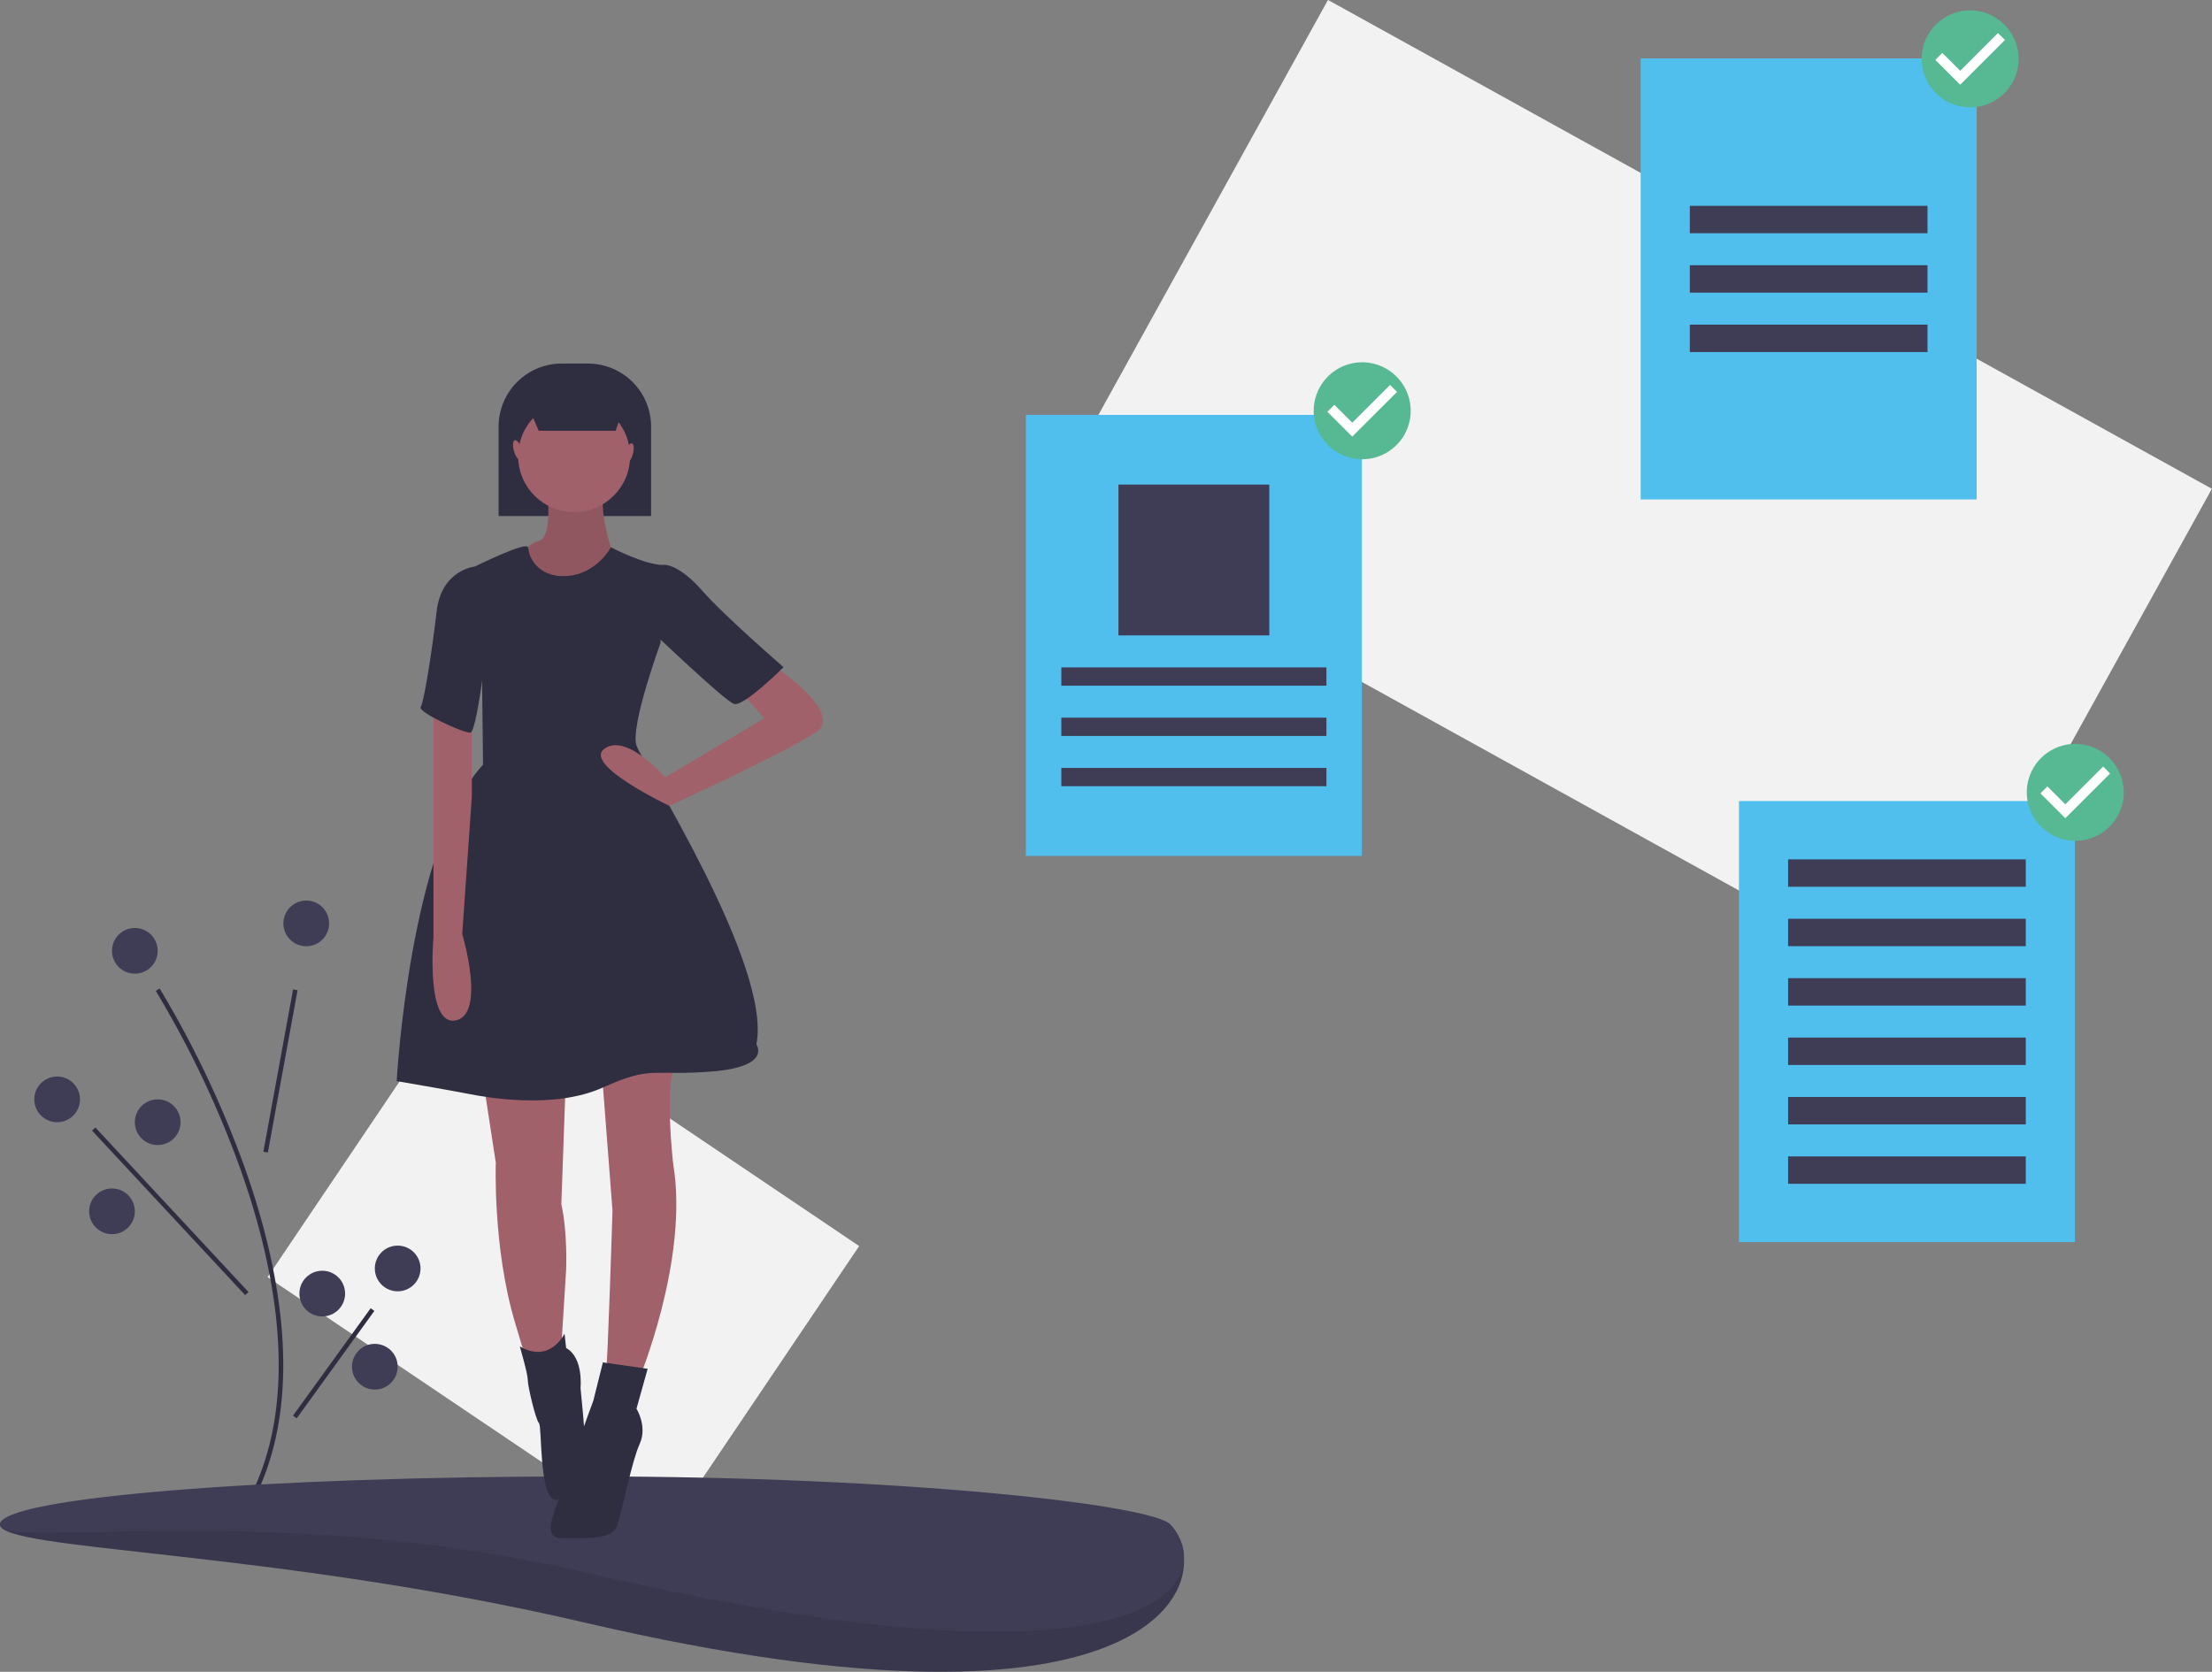 <svg id="a8c3e3ad-ef53-4a9e-a620-842318013c49" data-name="Layer 1" xmlns="http://www.w3.org/2000/svg" width="967.858" height="731.613" viewBox="0 0 967.858 731.613"><rect x="0" y="0" width="967.858" height="731.613" fill="#808080" stroke="none"/><title>done checking</title><rect x="259.071" y="558.295" width="207" height="156" transform="translate(301.665 -178.163) rotate(33.995)" fill="#f2f2f2"/><path d="M226.96,740.754l-1.777-.918c23.082-44.624,10.739-102.575-3.679-143.332a439.291,439.291,0,0,0-37.278-78.675l1.69-1.068a441.537,441.537,0,0,1,37.472,79.075C237.939,636.966,250.369,695.495,226.96,740.754Z" transform="translate(-116.071 -84.194)" fill="#2f2e41"/><rect x="202.481" y="551.795" width="72.18" height="1.999" transform="matrix(0.18, -0.984, 0.984, 0.18, -464.174, 603.925)" fill="#2f2e41"/><rect x="189.571" y="565.119" width="2.001" height="98.351" transform="translate(-483.486 210.216) rotate(-42.94)" fill="#2f2e41"/><rect x="233.067" y="679.795" width="58.009" height="2" transform="translate(-559.264 410.148) rotate(-54.137)" fill="#2f2e41"/><circle cx="134" cy="404.101" r="10" fill="#3f3d56"/><circle cx="25" cy="481.101" r="10" fill="#3f3d56"/><circle cx="69" cy="491.101" r="10" fill="#3f3d56"/><circle cx="49" cy="530.101" r="10" fill="#3f3d56"/><circle cx="174" cy="555.101" r="10" fill="#3f3d56"/><circle cx="141" cy="566.101" r="10" fill="#3f3d56"/><circle cx="164" cy="598.101" r="10" fill="#3f3d56"/><circle cx="59" cy="416.101" r="10" fill="#3f3d56"/><path d="M628.071,751.295c21.213,22.741-1.823,102.249-256,43-137.694-32.096-256-31.402-256-43s114.615,1,256,1S620.16,742.814,628.071,751.295Z" transform="translate(-116.071 -84.194)" fill="#3f3d56"/><path d="M628.071,751.295c21.213,22.741-1.823,102.249-256,43-137.694-32.096-256-31.402-256-43s114.615,1,256,1S620.16,742.814,628.071,751.295Z" transform="translate(-116.071 -84.194)" opacity="0.1"/><path d="M628.071,751.295c21.213,22.741-1.823,80.249-256,21-137.694-32.096-256-9.402-256-21s114.615-21,256-21S620.16,742.814,628.071,751.295Z" transform="translate(-116.071 -84.194)" fill="#3f3d56"/><path d="M245.771,159.101H257.274A27.612,27.612,0,0,1,284.886,186.713v39.115a0,0,0,0,1,0,0h-66.727a0,0,0,0,1,0,0v-39.115a27.612,27.612,0,0,1,27.612-27.612Z" fill="#2f2e41"/><path d="M355.391,297.123s2.798,22.382-3.497,23.78-9.093,9.792-9.093,9.792L363.784,343.984l21.682-4.197-2.098-16.087s-5.595-16.087-2.798-26.578S355.391,297.123,355.391,297.123Z" transform="translate(-116.071 -84.194)" fill="#a0616a"/><path d="M355.391,297.123s2.798,22.382-3.497,23.78-9.093,9.792-9.093,9.792L363.784,343.984l21.682-4.197-2.098-16.087s-5.595-16.087-2.798-26.578S355.391,297.123,355.391,297.123Z" transform="translate(-116.071 -84.194)" opacity="0.1"/><path d="M327.414,556.609l5.595,36.37s-1.399,37.069,8.393,69.942L351.194,695.795l9.792-11.191L363.784,639.841s.699-16.087-2.098-28.676l2.098-58.752Z" transform="translate(-116.071 -84.194)" fill="#a0616a"/><path d="M379.171,550.315l4.896,63.648s-2.098,67.844-2.798,69.942,13.988,4.896,13.988,4.896,22.382-53.156,15.387-95.122c0,0-4.197-35.671,1.399-44.763S379.171,550.315,379.171,550.315Z" transform="translate(-116.071 -84.194)" fill="#a0616a"/><circle cx="251.21" cy="199.64" r="24.48" fill="#a0616a"/><path d="M347.697,326.499s2.798,10.491,16.087,9.792,19.584-12.59,19.584-12.59,16.087,8.393,23.78,7.694l-2.098,34.272s-13.289,36.37-10.491,44.763,59.451,96.521,52.457,130.792c0,0,6.994,9.792-19.584,11.89s-25.879-2.798-47.561,6.994-51.757,4.197-58.752,2.798-31.474-5.595-31.474-5.595S295.24,453.794,327.414,418.823l-.699-62.948-2.798-23.78s22.567-11.191,23.174-8.393Z" transform="translate(-116.071 -84.194)" fill="#2f2e41"/><path d="M451.212,373.36s35.671,22.382,21.682,31.474-63.931,32.007-63.931,32.007-38.185-18.018-28.393-25.012,26.578,12.59,26.578,12.59l43.364-25.879L439.322,385.95Z" transform="translate(-116.071 -84.194)" fill="#a0616a"/><path d="M305.732,392.245v102.116s-3.497,39.168,9.792,36.37,2.798-37.769,2.798-37.769L322.518,432.811V399.239Z" transform="translate(-116.071 -84.194)" fill="#a0616a"/><path d="M363.085,667.818s-6.295,13.289-19.584,5.595c0,0,3.497,11.89,3.497,14.688s3.497,17.486,4.896,18.884,0,32.174,6.994,33.572,13.289-16.087,13.289-22.382-2.098-26.578-2.098-26.578,1.399-13.289-6.295-17.486Z" transform="translate(-116.071 -84.194)" fill="#2f2e41"/><path d="M399.455,683.205l-19.584-2.798-4.197,16.786S364.483,727.269,363.784,732.165s-13.289,25.179-2.098,25.179,22.382.699,24.48-5.595,6.295-27.977,9.792-35.671-1.399-15.387-1.399-15.387Z" transform="translate(-116.071 -84.194)" fill="#2f2e41"/><path d="M400.854,334.192l6.295-2.798s6.295,0,16.087,11.191,35.671,33.572,35.671,33.572-17.486,17.486-21.682,16.087-36.37-32.174-36.37-32.174Z" transform="translate(-116.071 -84.194)" fill="#2f2e41"/><path d="M327.414,332.094h-3.497s-14.688,1.399-16.786,19.584-5.595,39.867-6.994,41.965,18.185,11.191,21.682,11.191,9.093-54.555,9.093-54.555Z" transform="translate(-116.071 -84.194)" fill="#2f2e41"/><polygon points="269.403 188.506 235.713 188.506 228.086 170.976 275.124 170.976 269.403 188.506" fill="#2f2e41"/><ellipse cx="342.608" cy="281.182" rx="1.696" ry="4.524" transform="translate(-180.793 22.272) rotate(-16.16)" fill="#a0616a"/><ellipse cx="391.314" cy="282.581" rx="4.524" ry="1.696" transform="translate(-105.084 495.591) rotate(-73.84)" fill="#a0616a"/><rect x="608.071" y="175.295" width="442" height="254" transform="matrix(0.875, 0.484, -0.484, 0.875, 133.836, -447.714)" fill="#f2f2f2"/><rect x="448.88" y="181.563" width="147" height="193" fill="#51bfee"/><rect x="489.38" y="212.063" width="66" height="66" fill="#3f3d56"/><rect x="464.38" y="292.063" width="116" height="8" fill="#3f3d56"/><rect x="464.38" y="314.063" width="116" height="8" fill="#3f3d56"/><rect x="464.38" y="336.063" width="116" height="8" fill="#3f3d56"/><rect x="760.88" y="350.563" width="147" height="193" fill="#51bfee"/><rect x="782.38" y="376.063" width="104" height="12" fill="#3f3d56"/><rect x="782.38" y="402.063" width="104" height="12" fill="#3f3d56"/><rect x="782.38" y="428.063" width="104" height="12" fill="#3f3d56"/><rect x="782.38" y="454.063" width="104" height="12" fill="#3f3d56"/><rect x="782.38" y="480.063" width="104" height="12" fill="#3f3d56"/><rect x="782.38" y="506.063" width="104" height="12" fill="#3f3d56"/><rect x="717.88" y="25.563" width="147" height="193" fill="#51bfee"/><rect x="739.38" y="90.063" width="104" height="12" fill="#3f3d56"/><rect x="739.38" y="116.063" width="104" height="12" fill="#3f3d56"/><rect x="739.38" y="142.063" width="104" height="12" fill="#3f3d56"/><ellipse cx="862.035" cy="25.361" rx="17.752" ry="17.784" fill="#fff"/><path d="M978.105,88.74a21.215,21.215,0,1,0,21.215,21.215A21.278,21.278,0,0,0,978.105,88.74Zm-4.355,32.527-10.873-10.873L965.927,107.344l7.833,7.833,16.534-16.534,3.05,3.05-19.594,19.573Z" transform="translate(-116.071 -84.194)" fill="#57b894"/><ellipse cx="908.035" cy="346.361" rx="17.752" ry="17.784" fill="#fff"/><path d="M1024.105,409.74a21.215,21.215,0,1,0,21.215,21.215A21.278,21.278,0,0,0,1024.105,409.74Zm-4.355,32.527-10.873-10.873,3.05-3.05,7.833,7.833,16.534-16.534,3.05,3.05-19.594,19.573Z" transform="translate(-116.071 -84.194)" fill="#57b894"/><ellipse cx="596.035" cy="179.361" rx="17.752" ry="17.784" fill="#fff"/><path d="M712.105,242.74a21.215,21.215,0,1,0,21.215,21.215A21.278,21.278,0,0,0,712.105,242.74Zm-4.355,32.527-10.873-10.873L699.927,261.344l7.833,7.833,16.534-16.534,3.05,3.05-19.594,19.573Z" transform="translate(-116.071 -84.194)" fill="#57b894"/></svg>